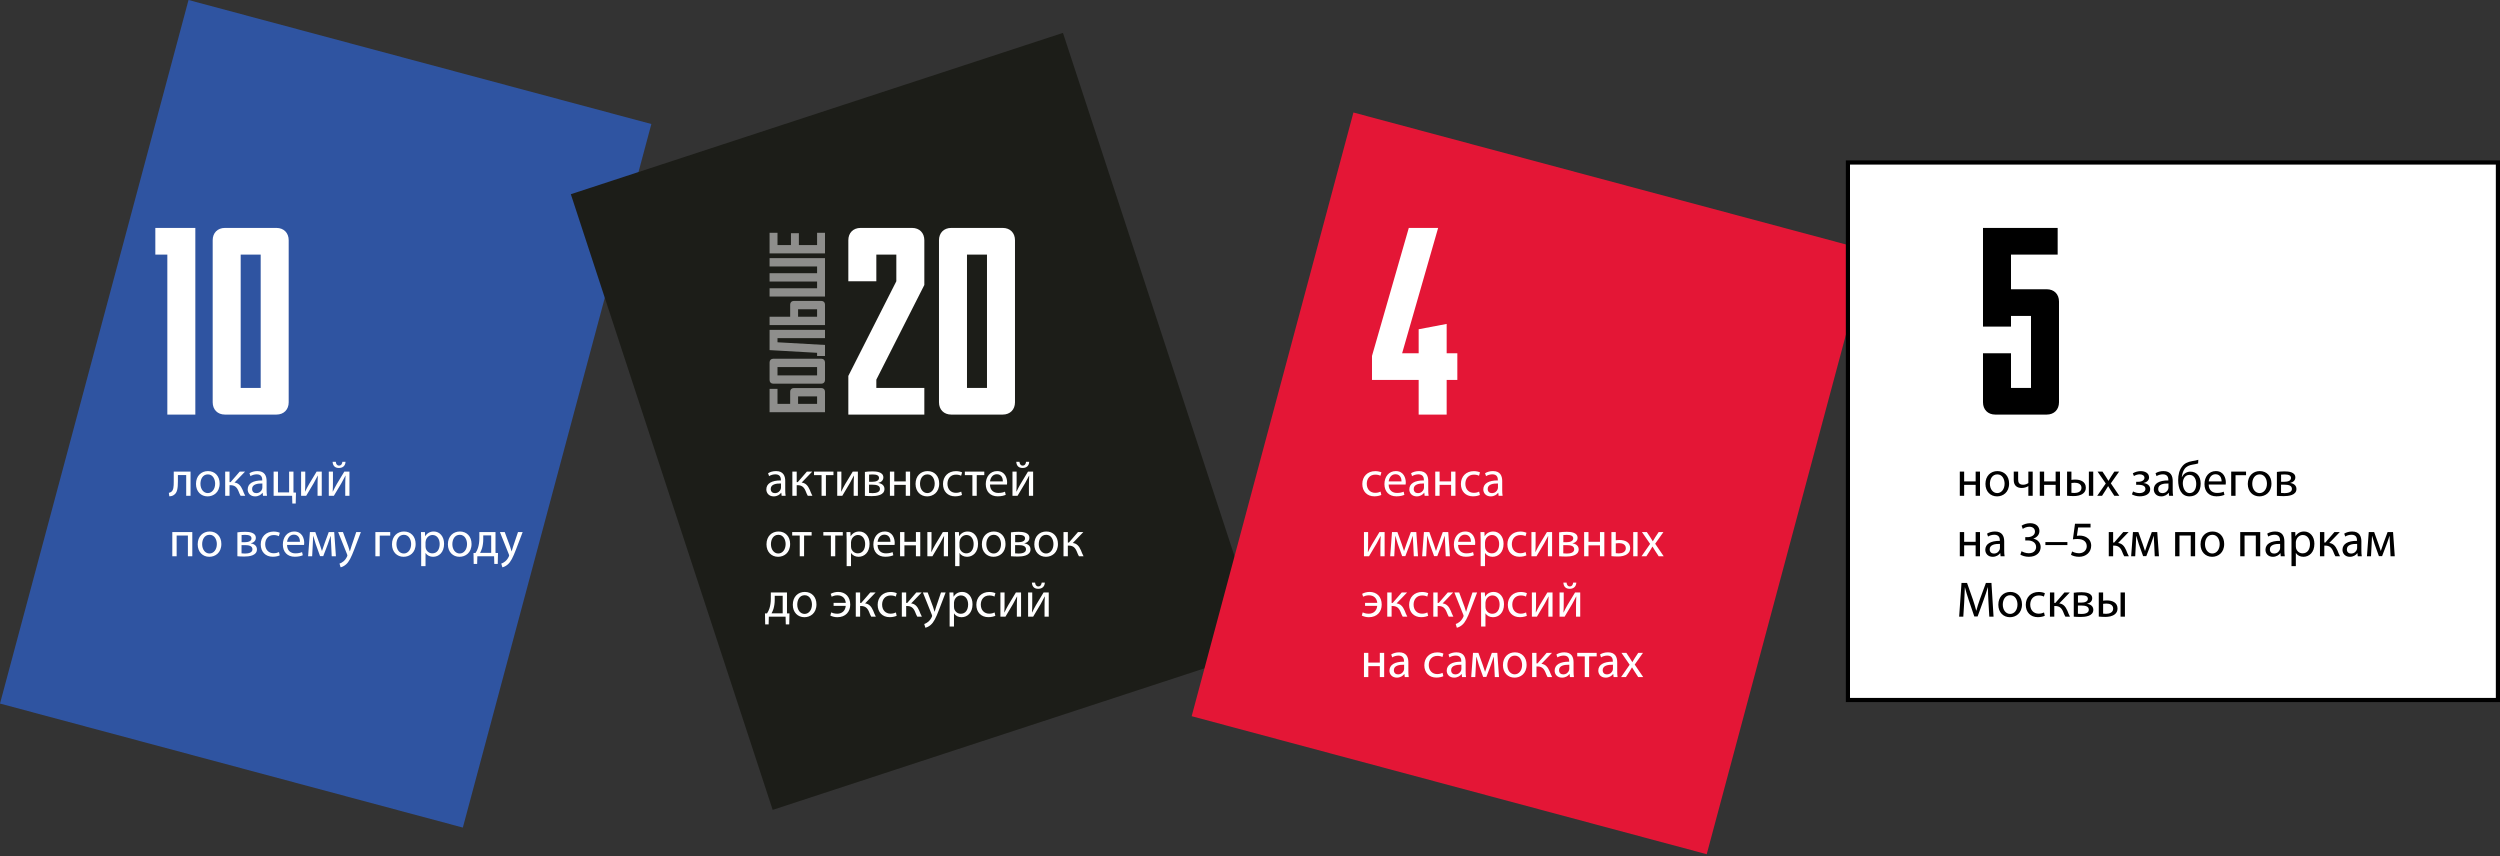 <svg width="1200" height="411" viewBox="0 0 1200 411" fill="none" xmlns="http://www.w3.org/2000/svg">
<rect x="0" y="0" width="1200" height="411" fill="#333333" stroke="none"/>
<rect x="90.489" width="230" height="349.621" transform="rotate(15 90.489 0)" fill="#2F54A1"/>
<path d="M74.56 122.2H80.32V199H93.76V109.4H74.56V122.2ZM115.53 186.2V122.2H125.13V186.2H115.53ZM132.682 199C136.266 199 138.57 196.568 138.57 193.112V115.288C138.57 111.832 136.266 109.4 132.682 109.4H107.978C104.394 109.4 102.09 111.832 102.09 115.288V193.112C102.09 196.568 104.394 199 107.978 199H132.682Z" fill="white"/>
<path d="M83.4 226.384V231.064C83.4 233.656 83.28 235.288 82.2 236.08C81.912 236.32 81.456 236.488 81.048 236.56L81.264 238.216C82.344 238.216 82.992 237.952 83.568 237.496C85.08 236.512 85.392 234.328 85.392 231.064V228.04H89.376V238H91.464V226.384H83.4ZM99.836 226.12C96.62 226.12 94.076 228.4 94.076 232.288C94.076 235.96 96.5 238.264 99.644 238.264C102.452 238.264 105.428 236.392 105.428 232.096C105.428 228.544 103.172 226.12 99.836 226.12ZM99.788 227.704C102.284 227.704 103.268 230.2 103.268 232.168C103.268 234.784 101.756 236.68 99.74 236.68C97.676 236.68 96.212 234.76 96.212 232.216C96.212 230.008 97.292 227.704 99.788 227.704ZM108.088 226.384V238H110.176V232.888H110.584C112.552 232.888 113.632 233.752 114.424 235.624C114.784 236.584 115.192 237.496 115.504 238H117.712C117.184 237.064 116.776 235.936 116.464 235.168C115.552 233.08 114.424 231.832 112.552 231.64L117.616 226.384H115.048L110.68 231.424H110.176V226.384H108.088ZM128.159 238C128.015 237.208 127.967 236.224 127.967 235.216V230.872C127.967 228.544 127.103 226.12 123.551 226.12C122.087 226.12 120.695 226.528 119.735 227.152L120.215 228.544C121.031 228.016 122.159 227.68 123.239 227.68C125.615 227.68 125.879 229.408 125.879 230.368V230.608C121.391 230.584 118.895 232.12 118.895 234.928C118.895 236.608 120.095 238.264 122.447 238.264C124.103 238.264 125.351 237.448 125.999 236.536H126.071L126.239 238H128.159ZM125.927 234.088C125.927 234.304 125.879 234.544 125.807 234.76C125.471 235.744 124.511 236.704 122.999 236.704C121.919 236.704 121.007 236.056 121.007 234.688C121.007 232.432 123.623 232.024 125.927 232.072V234.088ZM131.337 226.384V238H140.217L140.313 241.696H141.945L142.065 236.44L140.865 236.416V226.384H138.777V236.344H133.425V226.384H131.337ZM144.532 226.384V238H146.956C148.204 235.96 149.476 233.728 150.58 231.928C151.252 230.752 151.756 229.816 152.5 228.328H152.572C152.476 230.2 152.428 231.184 152.428 233.08V238H154.444V226.384H151.972L148.348 232.384C147.58 233.728 147.172 234.544 146.476 235.96L146.404 235.936C146.5 234.28 146.524 233.128 146.524 231.28V226.384H144.532ZM157.821 226.384V238H160.245C161.493 235.96 162.765 233.728 163.869 231.928C164.541 230.752 165.045 229.816 165.789 228.328H165.861C165.765 230.2 165.717 231.184 165.717 233.08V238H167.733V226.384H165.261L161.637 232.384C160.869 233.728 160.461 234.544 159.765 235.96L159.693 235.936C159.789 234.28 159.813 233.128 159.813 231.28V226.384H157.821ZM159.645 221.656C159.741 223.312 160.557 224.632 162.669 224.632C164.517 224.632 165.765 223.624 165.861 221.656H164.349C164.229 222.712 163.749 223.48 162.717 223.48C161.757 223.48 161.253 222.688 161.181 221.656H159.645ZM82.704 255.384V267H84.792V257.064H90.192V267H92.304V255.384H82.704ZM100.656 255.12C97.44 255.12 94.896 257.4 94.896 261.288C94.896 264.96 97.32 267.264 100.464 267.264C103.272 267.264 106.248 265.392 106.248 261.096C106.248 257.544 103.992 255.12 100.656 255.12ZM100.608 256.704C103.104 256.704 104.088 259.2 104.088 261.168C104.088 263.784 102.576 265.68 100.56 265.68C98.496 265.68 97.032 263.76 97.032 261.216C97.032 259.008 98.112 256.704 100.608 256.704ZM113.946 267C114.57 267.048 115.914 267.144 117.21 267.144C119.49 267.144 123.33 266.76 123.33 263.712C123.33 262.032 122.082 261.072 120.378 260.832V260.784C121.698 260.496 122.802 259.608 122.802 258.168C122.802 255.576 119.586 255.264 117.642 255.264C116.274 255.264 114.762 255.384 113.946 255.528V267ZM115.962 256.824C116.466 256.776 116.898 256.728 117.594 256.728C119.706 256.728 120.714 257.28 120.714 258.432C120.714 259.8 119.106 260.256 117.546 260.256H115.962V256.824ZM115.938 261.648H117.474C119.49 261.648 121.17 262.008 121.17 263.688C121.17 265.368 119.058 265.704 117.642 265.704C116.97 265.704 116.538 265.68 115.938 265.608V261.648ZM133.914 264.984C133.314 265.248 132.522 265.56 131.322 265.56C129.018 265.56 127.29 263.904 127.29 261.216C127.29 258.792 128.73 256.824 131.394 256.824C132.546 256.824 133.338 257.088 133.842 257.376L134.322 255.744C133.746 255.456 132.642 255.144 131.394 255.144C127.602 255.144 125.154 257.736 125.154 261.312C125.154 264.864 127.434 267.24 130.938 267.24C132.498 267.24 133.722 266.856 134.274 266.568L133.914 264.984ZM145.947 261.576C145.971 261.36 146.019 261.024 146.019 260.592C146.019 258.456 145.011 255.12 141.219 255.12C137.835 255.12 135.771 257.88 135.771 261.384C135.771 264.888 137.907 267.24 141.483 267.24C143.331 267.24 144.603 266.856 145.347 266.52L144.987 265.008C144.195 265.344 143.283 265.608 141.771 265.608C139.659 265.608 137.835 264.432 137.787 261.576H145.947ZM137.811 260.064C137.979 258.6 138.915 256.632 141.051 256.632C143.427 256.632 144.003 258.72 143.979 260.064H137.811ZM147.891 267H149.835L150.123 261.504C150.195 260.232 150.267 258.696 150.315 257.328H150.411C150.699 258.408 151.203 260.088 151.563 261.192L153.627 266.928H155.163L157.395 261.072C158.043 259.296 158.355 258.36 158.667 257.304H158.739C158.787 258.72 158.883 260.208 158.955 261.456L159.219 267H161.235L160.419 255.384H157.803L155.931 260.448C155.475 261.72 154.827 263.568 154.563 264.432H154.515C154.251 263.52 153.747 262.104 153.459 261.24L151.347 255.384H148.755L147.891 267ZM162.31 255.384L166.606 266.088C166.702 266.352 166.75 266.52 166.75 266.64C166.75 266.76 166.678 266.928 166.582 267.144C166.102 268.224 165.382 269.04 164.806 269.496C164.182 270.024 163.486 270.36 162.958 270.528L163.486 272.304C164.014 272.208 165.046 271.848 166.078 270.936C167.518 269.688 168.55 267.648 170.062 263.664L173.23 255.384H170.998L168.694 262.2C168.406 263.04 168.166 263.928 167.95 264.624H167.902C167.71 263.928 167.422 263.016 167.158 262.248L164.614 255.384H162.31ZM180.181 255.384V267H182.269V257.088H187.309V255.384H180.181ZM193.914 255.12C190.698 255.12 188.154 257.4 188.154 261.288C188.154 264.96 190.578 267.264 193.722 267.264C196.53 267.264 199.506 265.392 199.506 261.096C199.506 257.544 197.25 255.12 193.914 255.12ZM193.866 256.704C196.362 256.704 197.346 259.2 197.346 261.168C197.346 263.784 195.834 265.68 193.818 265.68C191.754 265.68 190.29 263.76 190.29 261.216C190.29 259.008 191.37 256.704 193.866 256.704ZM202.166 271.752H204.254V265.44H204.302C204.998 266.592 206.342 267.264 207.878 267.264C210.614 267.264 213.158 265.2 213.158 261.024C213.158 257.496 211.046 255.12 208.238 255.12C206.342 255.12 204.974 255.96 204.11 257.376H204.062L203.966 255.384H202.07C202.118 256.488 202.166 257.688 202.166 259.176V271.752ZM204.254 260.28C204.254 259.992 204.326 259.68 204.398 259.416C204.806 257.832 206.15 256.8 207.59 256.8C209.822 256.8 211.046 258.792 211.046 261.12C211.046 263.784 209.75 265.608 207.518 265.608C206.006 265.608 204.734 264.6 204.35 263.136C204.302 262.872 204.254 262.584 204.254 262.272V260.28ZM220.75 255.12C217.534 255.12 214.99 257.4 214.99 261.288C214.99 264.96 217.414 267.264 220.558 267.264C223.366 267.264 226.342 265.392 226.342 261.096C226.342 257.544 224.086 255.12 220.75 255.12ZM220.702 256.704C223.198 256.704 224.182 259.2 224.182 261.168C224.182 263.784 222.67 265.68 220.654 265.68C218.59 265.68 217.126 263.76 217.126 261.216C217.126 259.008 218.206 256.704 220.702 256.704ZM230.086 255.384V258.408C230.086 260.04 229.87 261.6 229.414 263.04C229.15 263.88 228.766 264.672 228.262 265.416L227.278 265.44L227.374 270.696H229.03L229.126 267H237.166L237.262 270.696H238.918L239.038 265.44L237.838 265.416V255.384H230.086ZM231.958 256.992H235.774V265.392H230.422C230.782 264.744 231.118 264.024 231.358 263.232C231.742 261.936 231.958 260.448 231.958 258.912V256.992ZM239.958 255.384L244.254 266.088C244.35 266.352 244.398 266.52 244.398 266.64C244.398 266.76 244.326 266.928 244.23 267.144C243.75 268.224 243.03 269.04 242.454 269.496C241.83 270.024 241.134 270.36 240.606 270.528L241.134 272.304C241.662 272.208 242.694 271.848 243.726 270.936C245.166 269.688 246.198 267.648 247.71 263.664L250.878 255.384H248.646L246.342 262.2C246.054 263.04 245.814 263.928 245.598 264.624H245.55C245.358 263.928 245.07 263.016 244.806 262.248L242.262 255.384H239.958Z" fill="white"/>
<rect x="274" y="93.222" width="248.592" height="311" transform="rotate(-18.151 274 93.222)" fill="#1C1D18"/>
<path d="M443.68 115.288C443.68 111.832 441.376 109.4 437.792 109.4H413.088C409.504 109.4 407.2 111.832 407.2 115.288V135H420.64V122.2H430.24V135L407.2 180.44V199H443.68V186.2H420.64V182.232L443.68 136.792V115.288ZM464.155 186.2V122.2H473.755V186.2H464.155ZM481.307 199C484.891 199 487.195 196.568 487.195 193.112V115.288C487.195 111.832 484.891 109.4 481.307 109.4H456.603C453.019 109.4 450.715 111.832 450.715 115.288V193.112C450.715 196.568 453.019 199 456.603 199H481.307Z" fill="white"/>
<path opacity="0.5" d="M383.08 193.87L383.08 190.26L392.2 190.26L392.2 193.87L383.08 193.87ZM379.28 193.87L373.2 193.87L373.2 186.65L369.4 186.65L369.4 197.86L396 197.86L396 188.018C396 186.954 395.278 186.27 394.252 186.27L381.028 186.27C380.002 186.27 379.28 186.954 379.28 188.018L379.28 193.87ZM392.2 180.177L373.2 180.177L373.2 176.187L392.2 176.187L392.2 180.177ZM396 173.945C396 172.881 395.278 172.197 394.252 172.197L371.148 172.197C370.122 172.197 369.4 172.881 369.4 173.945L369.4 182.419C369.4 183.483 370.122 184.167 371.148 184.167L394.252 184.167C395.278 184.167 396 183.483 396 182.419L396 173.945ZM373.2 164.293L373.2 162.317L396 162.317L396 158.327L369.4 158.327L369.4 168.055L392.2 169.347L392.2 170.867L396 170.867L396 165.585L373.2 164.293ZM383.08 152.048L383.08 148.438L392.2 148.438L392.2 152.048L383.08 152.048ZM396 146.196C396 145.132 395.278 144.448 394.252 144.448L381.028 144.448C380.002 144.448 379.28 145.132 379.28 146.196L379.28 152.048L369.4 152.048L369.4 156.038L396 156.038L396 146.196ZM396 123.914L369.4 123.914L369.4 127.904L392.2 127.904L392.2 131.134L369.4 131.134L369.4 135.124L392.2 135.124L392.2 138.354L369.4 138.354L369.4 142.344L396 142.344L396 123.914ZM396 121.637L396 111.757L392.2 111.757L392.2 117.647L383.46 117.647L383.46 111.947L379.66 111.947L379.66 117.647L373.2 117.647L373.2 111.757L369.4 111.757L369.4 121.637L396 121.637Z" fill="white"/>
<path d="M377.104 238C376.96 237.208 376.912 236.224 376.912 235.216V230.872C376.912 228.544 376.048 226.12 372.496 226.12C371.032 226.12 369.64 226.528 368.68 227.152L369.16 228.544C369.976 228.016 371.104 227.68 372.184 227.68C374.56 227.68 374.824 229.408 374.824 230.368V230.608C370.336 230.584 367.84 232.12 367.84 234.928C367.84 236.608 369.04 238.264 371.392 238.264C373.048 238.264 374.296 237.448 374.944 236.536H375.016L375.184 238H377.104ZM374.872 234.088C374.872 234.304 374.824 234.544 374.752 234.76C374.416 235.744 373.456 236.704 371.944 236.704C370.864 236.704 369.952 236.056 369.952 234.688C369.952 232.432 372.568 232.024 374.872 232.072V234.088ZM380.33 226.384V238H382.418V232.888H382.826C384.794 232.888 385.874 233.752 386.666 235.624C387.026 236.584 387.434 237.496 387.746 238H389.954C389.426 237.064 389.018 235.936 388.706 235.168C387.794 233.08 386.666 231.832 384.794 231.64L389.858 226.384H387.29L382.922 231.424H382.418V226.384H380.33ZM390.725 226.384V228.064H394.349V238H396.437V228.064H400.061V226.384H390.725ZM401.868 226.384V238H404.292C405.54 235.96 406.812 233.728 407.916 231.928C408.588 230.752 409.092 229.816 409.836 228.328H409.908C409.812 230.2 409.764 231.184 409.764 233.08V238H411.78V226.384H409.308L405.684 232.384C404.916 233.728 404.508 234.544 403.812 235.96L403.74 235.936C403.836 234.28 403.86 233.128 403.86 231.28V226.384H401.868ZM415.157 238C415.781 238.048 417.125 238.144 418.421 238.144C420.701 238.144 424.541 237.76 424.541 234.712C424.541 233.032 423.293 232.072 421.589 231.832V231.784C422.909 231.496 424.013 230.608 424.013 229.168C424.013 226.576 420.797 226.264 418.853 226.264C417.485 226.264 415.973 226.384 415.157 226.528V238ZM417.173 227.824C417.677 227.776 418.109 227.728 418.805 227.728C420.917 227.728 421.925 228.28 421.925 229.432C421.925 230.8 420.317 231.256 418.757 231.256H417.173V227.824ZM417.149 232.648H418.685C420.701 232.648 422.381 233.008 422.381 234.688C422.381 236.368 420.269 236.704 418.853 236.704C418.181 236.704 417.749 236.68 417.149 236.608V232.648ZM427.157 226.384V238H429.245V232.744H434.765V238H436.853V226.384H434.765V231.064H429.245V226.384H427.157ZM445.227 226.12C442.011 226.12 439.467 228.4 439.467 232.288C439.467 235.96 441.891 238.264 445.035 238.264C447.843 238.264 450.819 236.392 450.819 232.096C450.819 228.544 448.563 226.12 445.227 226.12ZM445.179 227.704C447.675 227.704 448.659 230.2 448.659 232.168C448.659 234.784 447.147 236.68 445.131 236.68C443.067 236.68 441.603 234.76 441.603 232.216C441.603 230.008 442.683 227.704 445.179 227.704ZM461.399 235.984C460.799 236.248 460.007 236.56 458.807 236.56C456.503 236.56 454.775 234.904 454.775 232.216C454.775 229.792 456.215 227.824 458.879 227.824C460.031 227.824 460.823 228.088 461.327 228.376L461.807 226.744C461.231 226.456 460.127 226.144 458.879 226.144C455.087 226.144 452.639 228.736 452.639 232.312C452.639 235.864 454.919 238.24 458.423 238.24C459.983 238.24 461.207 237.856 461.759 237.568L461.399 235.984ZM463.123 226.384V228.064H466.747V238H468.835V228.064H472.459V226.384H463.123ZM483.346 232.576C483.37 232.36 483.418 232.024 483.418 231.592C483.418 229.456 482.41 226.12 478.618 226.12C475.234 226.12 473.17 228.88 473.17 232.384C473.17 235.888 475.306 238.24 478.882 238.24C480.73 238.24 482.002 237.856 482.746 237.52L482.386 236.008C481.594 236.344 480.682 236.608 479.17 236.608C477.058 236.608 475.234 235.432 475.186 232.576H483.346ZM475.21 231.064C475.378 229.6 476.314 227.632 478.45 227.632C480.826 227.632 481.402 229.72 481.378 231.064H475.21ZM485.985 226.384V238H488.409C489.657 235.96 490.929 233.728 492.033 231.928C492.705 230.752 493.209 229.816 493.953 228.328H494.025C493.929 230.2 493.881 231.184 493.881 233.08V238H495.897V226.384H493.425L489.801 232.384C489.033 233.728 488.625 234.544 487.929 235.96L487.857 235.936C487.953 234.28 487.977 233.128 487.977 231.28V226.384H485.985ZM487.809 221.656C487.905 223.312 488.721 224.632 490.833 224.632C492.681 224.632 493.929 223.624 494.025 221.656H492.513C492.393 222.712 491.913 223.48 490.881 223.48C489.921 223.48 489.417 222.688 489.345 221.656H487.809ZM373.672 255.12C370.456 255.12 367.912 257.4 367.912 261.288C367.912 264.96 370.336 267.264 373.48 267.264C376.288 267.264 379.264 265.392 379.264 261.096C379.264 257.544 377.008 255.12 373.672 255.12ZM373.624 256.704C376.12 256.704 377.104 259.2 377.104 261.168C377.104 263.784 375.592 265.68 373.576 265.68C371.512 265.68 370.048 263.76 370.048 261.216C370.048 259.008 371.128 256.704 373.624 256.704ZM380.248 255.384V257.064H383.872V267H385.96V257.064H389.584V255.384H380.248ZM395.202 255.384V257.064H398.826V267H400.914V257.064H404.538V255.384H395.202ZM406.393 271.752H408.481V265.44H408.529C409.225 266.592 410.569 267.264 412.105 267.264C414.841 267.264 417.385 265.2 417.385 261.024C417.385 257.496 415.273 255.12 412.465 255.12C410.569 255.12 409.201 255.96 408.337 257.376H408.289L408.193 255.384H406.297C406.345 256.488 406.393 257.688 406.393 259.176V271.752ZM408.481 260.28C408.481 259.992 408.553 259.68 408.625 259.416C409.033 257.832 410.377 256.8 411.817 256.8C414.049 256.8 415.273 258.792 415.273 261.12C415.273 263.784 413.977 265.608 411.745 265.608C410.233 265.608 408.961 264.6 408.577 263.136C408.529 262.872 408.481 262.584 408.481 262.272V260.28ZM429.393 261.576C429.417 261.36 429.465 261.024 429.465 260.592C429.465 258.456 428.457 255.12 424.665 255.12C421.281 255.12 419.217 257.88 419.217 261.384C419.217 264.888 421.353 267.24 424.929 267.24C426.777 267.24 428.049 266.856 428.793 266.52L428.433 265.008C427.641 265.344 426.729 265.608 425.217 265.608C423.105 265.608 421.281 264.432 421.233 261.576H429.393ZM421.257 260.064C421.425 258.6 422.361 256.632 424.497 256.632C426.873 256.632 427.449 258.72 427.425 260.064H421.257ZM432.032 255.384V267H434.12V261.744H439.64V267H441.728V255.384H439.64V260.064H434.12V255.384H432.032ZM445.134 255.384V267H447.558C448.806 264.96 450.078 262.728 451.182 260.928C451.854 259.752 452.358 258.816 453.102 257.328H453.174C453.078 259.2 453.03 260.184 453.03 262.08V267H455.046V255.384H452.574L448.95 261.384C448.182 262.728 447.774 263.544 447.078 264.96L447.006 264.936C447.102 263.28 447.126 262.128 447.126 260.28V255.384H445.134ZM458.471 271.752H460.559V265.44H460.607C461.303 266.592 462.647 267.264 464.183 267.264C466.919 267.264 469.463 265.2 469.463 261.024C469.463 257.496 467.351 255.12 464.543 255.12C462.647 255.12 461.279 255.96 460.415 257.376H460.367L460.271 255.384H458.375C458.423 256.488 458.471 257.688 458.471 259.176V271.752ZM460.559 260.28C460.559 259.992 460.631 259.68 460.703 259.416C461.111 257.832 462.455 256.8 463.895 256.8C466.127 256.8 467.351 258.792 467.351 261.12C467.351 263.784 466.055 265.608 463.823 265.608C462.311 265.608 461.039 264.6 460.655 263.136C460.607 262.872 460.559 262.584 460.559 262.272V260.28ZM477.055 255.12C473.839 255.12 471.295 257.4 471.295 261.288C471.295 264.96 473.719 267.264 476.863 267.264C479.671 267.264 482.647 265.392 482.647 261.096C482.647 257.544 480.391 255.12 477.055 255.12ZM477.007 256.704C479.503 256.704 480.487 259.2 480.487 261.168C480.487 263.784 478.975 265.68 476.959 265.68C474.895 265.68 473.431 263.76 473.431 261.216C473.431 259.008 474.511 256.704 477.007 256.704ZM485.259 267C485.883 267.048 487.227 267.144 488.523 267.144C490.803 267.144 494.643 266.76 494.643 263.712C494.643 262.032 493.395 261.072 491.691 260.832V260.784C493.011 260.496 494.115 259.608 494.115 258.168C494.115 255.576 490.899 255.264 488.955 255.264C487.587 255.264 486.075 255.384 485.259 255.528V267ZM487.275 256.824C487.779 256.776 488.211 256.728 488.907 256.728C491.019 256.728 492.027 257.28 492.027 258.432C492.027 259.8 490.419 260.256 488.859 260.256H487.275V256.824ZM487.251 261.648H488.787C490.803 261.648 492.483 262.008 492.483 263.688C492.483 265.368 490.371 265.704 488.955 265.704C488.283 265.704 487.851 265.68 487.251 265.608V261.648ZM502.227 255.12C499.011 255.12 496.467 257.4 496.467 261.288C496.467 264.96 498.891 267.264 502.035 267.264C504.843 267.264 507.819 265.392 507.819 261.096C507.819 257.544 505.563 255.12 502.227 255.12ZM502.179 256.704C504.675 256.704 505.659 259.2 505.659 261.168C505.659 263.784 504.147 265.68 502.131 265.68C500.067 265.68 498.603 263.76 498.603 261.216C498.603 259.008 499.683 256.704 502.179 256.704ZM510.479 255.384V267H512.567V261.888H512.975C514.943 261.888 516.023 262.752 516.815 264.624C517.175 265.584 517.583 266.496 517.895 267H520.103C519.575 266.064 519.167 264.936 518.855 264.168C517.943 262.08 516.815 260.832 514.943 260.64L520.007 255.384H517.439L513.071 260.424H512.567V255.384H510.479ZM370 284.384V287.408C370 289.04 369.784 290.6 369.328 292.04C369.064 292.88 368.68 293.672 368.176 294.416L367.192 294.44L367.288 299.696H368.944L369.04 296H377.08L377.176 299.696H378.832L378.952 294.44L377.752 294.416V284.384H370ZM371.872 285.992H375.688V294.392H370.336C370.696 293.744 371.032 293.024 371.272 292.232C371.656 290.936 371.872 289.448 371.872 287.912V285.992ZM386.305 284.12C383.089 284.12 380.545 286.4 380.545 290.288C380.545 293.96 382.969 296.264 386.113 296.264C388.921 296.264 391.897 294.392 391.897 290.096C391.897 286.544 389.641 284.12 386.305 284.12ZM386.257 285.704C388.753 285.704 389.737 288.2 389.737 290.168C389.737 292.784 388.225 294.68 386.209 294.68C384.145 294.68 382.681 292.76 382.681 290.216C382.681 288.008 383.761 285.704 386.257 285.704ZM400.123 290.816H405.955C405.763 293.12 404.203 294.584 401.875 294.584C400.507 294.584 399.523 294.2 398.971 293.96L398.563 295.472C399.499 295.952 400.699 296.264 401.947 296.264C405.883 296.264 408.115 293.624 408.115 290.24C408.115 288.344 407.515 286.808 406.531 285.776C405.499 284.696 403.987 284.12 402.307 284.12C401.083 284.12 399.739 284.456 398.731 285.032L399.187 286.4C399.811 286.112 400.747 285.752 401.971 285.752C404.563 285.752 405.787 287.384 405.979 289.376H400.123V290.816ZM410.775 284.384V296H412.863V290.888H413.271C415.239 290.888 416.319 291.752 417.111 293.624C417.471 294.584 417.879 295.496 418.191 296H420.399C419.871 295.064 419.463 293.936 419.151 293.168C418.239 291.08 417.111 289.832 415.239 289.64L420.303 284.384H417.735L413.367 289.424H412.863V284.384H410.775ZM430.039 293.984C429.439 294.248 428.647 294.56 427.447 294.56C425.143 294.56 423.415 292.904 423.415 290.216C423.415 287.792 424.855 285.824 427.519 285.824C428.671 285.824 429.463 286.088 429.967 286.376L430.447 284.744C429.871 284.456 428.767 284.144 427.519 284.144C423.727 284.144 421.279 286.736 421.279 290.312C421.279 293.864 423.559 296.24 427.063 296.24C428.623 296.24 429.847 295.856 430.399 295.568L430.039 293.984ZM432.877 284.384V296H434.965V290.888H435.373C437.341 290.888 438.421 291.752 439.213 293.624C439.573 294.584 439.981 295.496 440.293 296H442.501C441.973 295.064 441.565 293.936 441.253 293.168C440.341 291.08 439.213 289.832 437.341 289.64L442.405 284.384H439.837L435.469 289.424H434.965V284.384H432.877ZM442.989 284.384L447.285 295.088C447.381 295.352 447.429 295.52 447.429 295.64C447.429 295.76 447.357 295.928 447.261 296.144C446.781 297.224 446.061 298.04 445.485 298.496C444.861 299.024 444.165 299.36 443.637 299.528L444.165 301.304C444.693 301.208 445.725 300.848 446.757 299.936C448.197 298.688 449.229 296.648 450.741 292.664L453.909 284.384H451.677L449.373 291.2C449.085 292.04 448.845 292.928 448.629 293.624H448.581C448.389 292.928 448.101 292.016 447.837 291.248L445.293 284.384H442.989ZM455.822 300.752H457.91V294.44H457.958C458.654 295.592 459.998 296.264 461.534 296.264C464.27 296.264 466.814 294.2 466.814 290.024C466.814 286.496 464.702 284.12 461.894 284.12C459.998 284.12 458.63 284.96 457.766 286.376H457.718L457.622 284.384H455.726C455.774 285.488 455.822 286.688 455.822 288.176V300.752ZM457.91 289.28C457.91 288.992 457.982 288.68 458.054 288.416C458.462 286.832 459.806 285.8 461.246 285.8C463.478 285.8 464.702 287.792 464.702 290.12C464.702 292.784 463.406 294.608 461.174 294.608C459.662 294.608 458.39 293.6 458.006 292.136C457.958 291.872 457.91 291.584 457.91 291.272V289.28ZM477.406 293.984C476.806 294.248 476.014 294.56 474.814 294.56C472.51 294.56 470.782 292.904 470.782 290.216C470.782 287.792 472.222 285.824 474.886 285.824C476.038 285.824 476.83 286.088 477.334 286.376L477.814 284.744C477.238 284.456 476.134 284.144 474.886 284.144C471.094 284.144 468.646 286.736 468.646 290.312C468.646 293.864 470.926 296.24 474.43 296.24C475.99 296.24 477.214 295.856 477.766 295.568L477.406 293.984ZM480.196 284.384V296H482.62C483.868 293.96 485.14 291.728 486.244 289.928C486.916 288.752 487.42 287.816 488.164 286.328H488.236C488.14 288.2 488.092 289.184 488.092 291.08V296H490.108V284.384H487.636L484.012 290.384C483.244 291.728 482.836 292.544 482.14 293.96L482.068 293.936C482.164 292.28 482.188 291.128 482.188 289.28V284.384H480.196ZM493.485 284.384V296H495.909C497.157 293.96 498.429 291.728 499.533 289.928C500.205 288.752 500.709 287.816 501.453 286.328H501.525C501.429 288.2 501.381 289.184 501.381 291.08V296H503.397V284.384H500.925L497.301 290.384C496.533 291.728 496.125 292.544 495.429 293.96L495.357 293.936C495.453 292.28 495.477 291.128 495.477 289.28V284.384H493.485ZM495.309 279.656C495.405 281.312 496.221 282.632 498.333 282.632C500.181 282.632 501.429 281.624 501.525 279.656H500.013C499.893 280.712 499.413 281.48 498.381 281.48C497.421 281.48 496.917 280.688 496.845 279.656H495.309Z" fill="white"/>
<rect x="649.646" y="54" width="255.942" height="300" transform="rotate(15 649.646 54)" fill="#E41636"/>
<path d="M694.399 199V182.36H699.519V169.56H694.399V155.48L680.959 158.04V169.56H673.023L690.303 109.4H676.223L658.559 170.84V182.36H680.959V199H694.399Z" fill="white"/>
<path d="M662.671 235.984C662.071 236.248 661.279 236.56 660.079 236.56C657.775 236.56 656.047 234.904 656.047 232.216C656.047 229.792 657.487 227.824 660.151 227.824C661.303 227.824 662.095 228.088 662.599 228.376L663.079 226.744C662.503 226.456 661.399 226.144 660.151 226.144C656.359 226.144 653.911 228.736 653.911 232.312C653.911 235.864 656.191 238.24 659.695 238.24C661.255 238.24 662.479 237.856 663.031 237.568L662.671 235.984ZM674.705 232.576C674.729 232.36 674.777 232.024 674.777 231.592C674.777 229.456 673.769 226.12 669.977 226.12C666.593 226.12 664.529 228.88 664.529 232.384C664.529 235.888 666.665 238.24 670.241 238.24C672.089 238.24 673.361 237.856 674.105 237.52L673.745 236.008C672.953 236.344 672.041 236.608 670.529 236.608C668.417 236.608 666.593 235.432 666.545 232.576H674.705ZM666.569 231.064C666.737 229.6 667.673 227.632 669.809 227.632C672.185 227.632 672.761 229.72 672.737 231.064H666.569ZM685.744 238C685.6 237.208 685.552 236.224 685.552 235.216V230.872C685.552 228.544 684.688 226.12 681.136 226.12C679.672 226.12 678.28 226.528 677.32 227.152L677.8 228.544C678.616 228.016 679.744 227.68 680.824 227.68C683.2 227.68 683.464 229.408 683.464 230.368V230.608C678.976 230.584 676.48 232.12 676.48 234.928C676.48 236.608 677.68 238.264 680.032 238.264C681.688 238.264 682.936 237.448 683.584 236.536H683.656L683.824 238H685.744ZM683.512 234.088C683.512 234.304 683.464 234.544 683.392 234.76C683.056 235.744 682.096 236.704 680.584 236.704C679.504 236.704 678.592 236.056 678.592 234.688C678.592 232.432 681.208 232.024 683.512 232.072V234.088ZM688.922 226.384V238H691.01V232.744H696.53V238H698.618V226.384H696.53V231.064H691.01V226.384H688.922ZM709.992 235.984C709.392 236.248 708.6 236.56 707.4 236.56C705.096 236.56 703.368 234.904 703.368 232.216C703.368 229.792 704.808 227.824 707.472 227.824C708.624 227.824 709.416 228.088 709.92 228.376L710.4 226.744C709.824 226.456 708.72 226.144 707.472 226.144C703.68 226.144 701.232 228.736 701.232 232.312C701.232 235.864 703.512 238.24 707.016 238.24C708.576 238.24 709.8 237.856 710.352 237.568L709.992 235.984ZM721.252 238C721.108 237.208 721.06 236.224 721.06 235.216V230.872C721.06 228.544 720.196 226.12 716.644 226.12C715.18 226.12 713.788 226.528 712.828 227.152L713.308 228.544C714.124 228.016 715.252 227.68 716.332 227.68C718.708 227.68 718.972 229.408 718.972 230.368V230.608C714.484 230.584 711.988 232.12 711.988 234.928C711.988 236.608 713.188 238.264 715.54 238.264C717.196 238.264 718.444 237.448 719.092 236.536H719.164L719.332 238H721.252ZM719.02 234.088C719.02 234.304 718.972 234.544 718.9 234.76C718.564 235.744 717.604 236.704 716.092 236.704C715.012 236.704 714.1 236.056 714.1 234.688C714.1 232.432 716.716 232.024 719.02 232.072V234.088ZM654.703 255.384V267H657.127C658.375 264.96 659.647 262.728 660.751 260.928C661.423 259.752 661.927 258.816 662.671 257.328H662.743C662.647 259.2 662.599 260.184 662.599 262.08V267H664.615V255.384H662.143L658.519 261.384C657.751 262.728 657.343 263.544 656.647 264.96L656.575 264.936C656.671 263.28 656.695 262.128 656.695 260.28V255.384H654.703ZM667.296 267H669.24L669.528 261.504C669.6 260.232 669.672 258.696 669.72 257.328H669.816C670.104 258.408 670.608 260.088 670.968 261.192L673.032 266.928H674.568L676.8 261.072C677.448 259.296 677.76 258.36 678.072 257.304H678.144C678.192 258.72 678.288 260.208 678.36 261.456L678.624 267H680.64L679.824 255.384H677.208L675.336 260.448C674.88 261.72 674.232 263.568 673.968 264.432H673.92C673.656 263.52 673.152 262.104 672.864 261.24L670.752 255.384H668.16L667.296 267ZM682.625 267H684.569L684.857 261.504C684.929 260.232 685.001 258.696 685.049 257.328H685.145C685.433 258.408 685.937 260.088 686.297 261.192L688.361 266.928H689.897L692.129 261.072C692.777 259.296 693.089 258.36 693.401 257.304H693.473C693.521 258.72 693.617 260.208 693.689 261.456L693.953 267H695.969L695.153 255.384H692.537L690.665 260.448C690.209 261.72 689.561 263.568 689.297 264.432H689.249C688.985 263.52 688.481 262.104 688.193 261.24L686.081 255.384H683.489L682.625 267ZM708.033 261.576C708.057 261.36 708.105 261.024 708.105 260.592C708.105 258.456 707.097 255.12 703.305 255.12C699.921 255.12 697.857 257.88 697.857 261.384C697.857 264.888 699.993 267.24 703.569 267.24C705.417 267.24 706.689 266.856 707.433 266.52L707.073 265.008C706.281 265.344 705.369 265.608 703.857 265.608C701.745 265.608 699.921 264.432 699.873 261.576H708.033ZM699.897 260.064C700.065 258.6 701.001 256.632 703.137 256.632C705.513 256.632 706.089 258.72 706.065 260.064H699.897ZM710.72 271.752H712.808V265.44H712.856C713.552 266.592 714.896 267.264 716.432 267.264C719.168 267.264 721.712 265.2 721.712 261.024C721.712 257.496 719.6 255.12 716.792 255.12C714.896 255.12 713.528 255.96 712.664 257.376H712.616L712.52 255.384H710.624C710.672 256.488 710.72 257.688 710.72 259.176V271.752ZM712.808 260.28C712.808 259.992 712.88 259.68 712.952 259.416C713.36 257.832 714.704 256.8 716.144 256.8C718.376 256.8 719.6 258.792 719.6 261.12C719.6 263.784 718.304 265.608 716.072 265.608C714.56 265.608 713.288 264.6 712.904 263.136C712.856 262.872 712.808 262.584 712.808 262.272V260.28ZM732.304 264.984C731.704 265.248 730.912 265.56 729.712 265.56C727.408 265.56 725.68 263.904 725.68 261.216C725.68 258.792 727.12 256.824 729.784 256.824C730.936 256.824 731.728 257.088 732.232 257.376L732.712 255.744C732.136 255.456 731.032 255.144 729.784 255.144C725.992 255.144 723.544 257.736 723.544 261.312C723.544 264.864 725.824 267.24 729.328 267.24C730.888 267.24 732.112 266.856 732.664 266.568L732.304 264.984ZM735.094 255.384V267H737.518C738.766 264.96 740.038 262.728 741.142 260.928C741.814 259.752 742.318 258.816 743.062 257.328H743.134C743.038 259.2 742.99 260.184 742.99 262.08V267H745.006V255.384H742.534L738.91 261.384C738.142 262.728 737.734 263.544 737.038 264.96L736.966 264.936C737.062 263.28 737.086 262.128 737.086 260.28V255.384H735.094ZM748.383 267C749.007 267.048 750.351 267.144 751.647 267.144C753.927 267.144 757.767 266.76 757.767 263.712C757.767 262.032 756.519 261.072 754.815 260.832V260.784C756.135 260.496 757.239 259.608 757.239 258.168C757.239 255.576 754.023 255.264 752.079 255.264C750.711 255.264 749.199 255.384 748.383 255.528V267ZM750.399 256.824C750.903 256.776 751.335 256.728 752.031 256.728C754.143 256.728 755.151 257.28 755.151 258.432C755.151 259.8 753.543 260.256 751.983 260.256H750.399V256.824ZM750.375 261.648H751.911C753.927 261.648 755.607 262.008 755.607 263.688C755.607 265.368 753.495 265.704 752.079 265.704C751.407 265.704 750.975 265.68 750.375 265.608V261.648ZM760.383 255.384V267H762.471V261.744H767.991V267H770.079V255.384H767.991V260.064H762.471V255.384H760.383ZM773.485 255.384V266.952C774.349 267.048 775.429 267.12 776.605 267.12C778.141 267.12 780.013 266.856 781.285 265.776C782.029 265.152 782.485 264.312 782.485 263.088C782.485 260.232 779.965 259.2 777.469 259.2C776.701 259.2 776.029 259.248 775.573 259.344V255.384H773.485ZM775.573 260.832C776.005 260.76 776.533 260.712 777.133 260.712C778.717 260.712 780.397 261.288 780.397 263.16C780.397 264.96 778.645 265.632 777.037 265.632C776.437 265.632 775.981 265.584 775.573 265.536V260.832ZM783.949 255.384V267H786.037V255.384H783.949ZM788.126 255.384L792.062 261.072L787.934 267H790.262L791.942 264.384C792.374 263.688 792.782 263.064 793.166 262.368H793.214C793.622 263.064 794.006 263.712 794.462 264.384L796.166 267H798.566L794.486 261L798.446 255.384H796.166L794.534 257.856C794.15 258.48 793.766 259.08 793.382 259.776H793.31C792.926 259.128 792.566 258.528 792.134 257.88L790.478 255.384H788.126ZM655.231 290.816H661.063C660.871 293.12 659.311 294.584 656.983 294.584C655.615 294.584 654.631 294.2 654.079 293.96L653.671 295.472C654.607 295.952 655.807 296.264 657.055 296.264C660.991 296.264 663.223 293.624 663.223 290.24C663.223 288.344 662.623 286.808 661.639 285.776C660.607 284.696 659.095 284.12 657.415 284.12C656.191 284.12 654.847 284.456 653.839 285.032L654.295 286.4C654.919 286.112 655.855 285.752 657.079 285.752C659.671 285.752 660.895 287.384 661.087 289.376H655.231V290.816ZM665.884 284.384V296H667.972V290.888H668.38C670.348 290.888 671.428 291.752 672.22 293.624C672.58 294.584 672.988 295.496 673.3 296H675.508C674.98 295.064 674.572 293.936 674.26 293.168C673.348 291.08 672.22 289.832 670.348 289.64L675.412 284.384H672.844L668.476 289.424H667.972V284.384H665.884ZM685.148 293.984C684.548 294.248 683.756 294.56 682.556 294.56C680.252 294.56 678.524 292.904 678.524 290.216C678.524 287.792 679.964 285.824 682.628 285.824C683.78 285.824 684.572 286.088 685.076 286.376L685.556 284.744C684.98 284.456 683.876 284.144 682.628 284.144C678.836 284.144 676.388 286.736 676.388 290.312C676.388 293.864 678.668 296.24 682.172 296.24C683.732 296.24 684.956 295.856 685.508 295.568L685.148 293.984ZM687.986 284.384V296H690.074V290.888H690.482C692.45 290.888 693.53 291.752 694.322 293.624C694.682 294.584 695.09 295.496 695.402 296H697.61C697.082 295.064 696.674 293.936 696.362 293.168C695.45 291.08 694.322 289.832 692.45 289.64L697.514 284.384H694.946L690.578 289.424H690.074V284.384H687.986ZM698.098 284.384L702.394 295.088C702.49 295.352 702.538 295.52 702.538 295.64C702.538 295.76 702.466 295.928 702.37 296.144C701.89 297.224 701.17 298.04 700.594 298.496C699.97 299.024 699.274 299.36 698.746 299.528L699.274 301.304C699.802 301.208 700.834 300.848 701.866 299.936C703.306 298.688 704.338 296.648 705.85 292.664L709.018 284.384H706.786L704.482 291.2C704.194 292.04 703.954 292.928 703.738 293.624H703.69C703.498 292.928 703.21 292.016 702.946 291.248L700.402 284.384H698.098ZM710.931 300.752H713.019V294.44H713.067C713.763 295.592 715.107 296.264 716.643 296.264C719.379 296.264 721.923 294.2 721.923 290.024C721.923 286.496 719.811 284.12 717.003 284.12C715.107 284.12 713.739 284.96 712.875 286.376H712.827L712.731 284.384H710.835C710.883 285.488 710.931 286.688 710.931 288.176V300.752ZM713.019 289.28C713.019 288.992 713.091 288.68 713.163 288.416C713.571 286.832 714.915 285.8 716.355 285.8C718.587 285.8 719.811 287.792 719.811 290.12C719.811 292.784 718.515 294.608 716.283 294.608C714.771 294.608 713.499 293.6 713.115 292.136C713.067 291.872 713.019 291.584 713.019 291.272V289.28ZM732.515 293.984C731.915 294.248 731.123 294.56 729.923 294.56C727.619 294.56 725.891 292.904 725.891 290.216C725.891 287.792 727.331 285.824 729.995 285.824C731.147 285.824 731.939 286.088 732.443 286.376L732.923 284.744C732.347 284.456 731.243 284.144 729.995 284.144C726.203 284.144 723.755 286.736 723.755 290.312C723.755 293.864 726.035 296.24 729.539 296.24C731.099 296.24 732.323 295.856 732.875 295.568L732.515 293.984ZM735.305 284.384V296H737.729C738.977 293.96 740.249 291.728 741.353 289.928C742.025 288.752 742.529 287.816 743.273 286.328H743.345C743.249 288.2 743.201 289.184 743.201 291.08V296H745.217V284.384H742.745L739.121 290.384C738.353 291.728 737.945 292.544 737.249 293.96L737.177 293.936C737.273 292.28 737.297 291.128 737.297 289.28V284.384H735.305ZM748.594 284.384V296H751.018C752.266 293.96 753.538 291.728 754.642 289.928C755.314 288.752 755.818 287.816 756.562 286.328H756.634C756.538 288.2 756.49 289.184 756.49 291.08V296H758.506V284.384H756.034L752.41 290.384C751.642 291.728 751.234 292.544 750.538 293.96L750.466 293.936C750.562 292.28 750.586 291.128 750.586 289.28V284.384H748.594ZM750.418 279.656C750.514 281.312 751.33 282.632 753.442 282.632C755.29 282.632 756.538 281.624 756.634 279.656H755.122C755.002 280.712 754.522 281.48 753.49 281.48C752.53 281.48 752.026 280.688 751.954 279.656H750.418ZM654.703 313.384V325H656.791V319.744H662.311V325H664.399V313.384H662.311V318.064H656.791V313.384H654.703ZM676.205 325C676.061 324.208 676.013 323.224 676.013 322.216V317.872C676.013 315.544 675.149 313.12 671.597 313.12C670.133 313.12 668.741 313.528 667.781 314.152L668.261 315.544C669.077 315.016 670.205 314.68 671.285 314.68C673.661 314.68 673.925 316.408 673.925 317.368V317.608C669.437 317.584 666.941 319.12 666.941 321.928C666.941 323.608 668.141 325.264 670.493 325.264C672.149 325.264 673.397 324.448 674.045 323.536H674.117L674.285 325H676.205ZM673.973 321.088C673.973 321.304 673.925 321.544 673.853 321.76C673.517 322.744 672.557 323.704 671.045 323.704C669.965 323.704 669.053 323.056 669.053 321.688C669.053 319.432 671.669 319.024 673.973 319.072V321.088ZM692.437 322.984C691.837 323.248 691.045 323.56 689.845 323.56C687.541 323.56 685.813 321.904 685.813 319.216C685.813 316.792 687.253 314.824 689.917 314.824C691.069 314.824 691.861 315.088 692.365 315.376L692.845 313.744C692.269 313.456 691.165 313.144 689.917 313.144C686.125 313.144 683.677 315.736 683.677 319.312C683.677 322.864 685.957 325.24 689.461 325.24C691.021 325.24 692.245 324.856 692.797 324.568L692.437 322.984ZM703.697 325C703.553 324.208 703.505 323.224 703.505 322.216V317.872C703.505 315.544 702.641 313.12 699.089 313.12C697.625 313.12 696.233 313.528 695.273 314.152L695.753 315.544C696.569 315.016 697.697 314.68 698.777 314.68C701.153 314.68 701.417 316.408 701.417 317.368V317.608C696.929 317.584 694.433 319.12 694.433 321.928C694.433 323.608 695.633 325.264 697.985 325.264C699.641 325.264 700.889 324.448 701.537 323.536H701.609L701.777 325H703.697ZM701.465 321.088C701.465 321.304 701.417 321.544 701.345 321.76C701.009 322.744 700.049 323.704 698.537 323.704C697.457 323.704 696.545 323.056 696.545 321.688C696.545 319.432 699.161 319.024 701.465 319.072V321.088ZM706.179 325H708.123L708.411 319.504C708.483 318.232 708.555 316.696 708.603 315.328H708.699C708.987 316.408 709.491 318.088 709.851 319.192L711.915 324.928H713.451L715.683 319.072C716.331 317.296 716.643 316.36 716.955 315.304H717.027C717.075 316.72 717.171 318.208 717.243 319.456L717.507 325H719.523L718.707 313.384H716.091L714.219 318.448C713.763 319.72 713.115 321.568 712.851 322.432H712.803C712.539 321.52 712.035 320.104 711.747 319.24L709.635 313.384H707.043L706.179 325ZM727.171 313.12C723.955 313.12 721.411 315.4 721.411 319.288C721.411 322.96 723.835 325.264 726.979 325.264C729.787 325.264 732.763 323.392 732.763 319.096C732.763 315.544 730.507 313.12 727.171 313.12ZM727.123 314.704C729.619 314.704 730.603 317.2 730.603 319.168C730.603 321.784 729.091 323.68 727.075 323.68C725.011 323.68 723.547 321.76 723.547 319.216C723.547 317.008 724.627 314.704 727.123 314.704ZM735.423 313.384V325H737.511V319.888H737.919C739.887 319.888 740.967 320.752 741.759 322.624C742.119 323.584 742.527 324.496 742.839 325H745.047C744.519 324.064 744.111 322.936 743.799 322.168C742.887 320.08 741.759 318.832 739.887 318.64L744.951 313.384H742.383L738.015 318.424H737.511V313.384H735.423ZM755.494 325C755.35 324.208 755.302 323.224 755.302 322.216V317.872C755.302 315.544 754.438 313.12 750.886 313.12C749.422 313.12 748.03 313.528 747.07 314.152L747.55 315.544C748.366 315.016 749.494 314.68 750.574 314.68C752.95 314.68 753.214 316.408 753.214 317.368V317.608C748.726 317.584 746.23 319.12 746.23 321.928C746.23 323.608 747.43 325.264 749.782 325.264C751.438 325.264 752.686 324.448 753.334 323.536H753.406L753.574 325H755.494ZM753.262 321.088C753.262 321.304 753.214 321.544 753.142 321.76C752.806 322.744 751.846 323.704 750.334 323.704C749.254 323.704 748.342 323.056 748.342 321.688C748.342 319.432 750.958 319.024 753.262 319.072V321.088ZM757.068 313.384V315.064H760.692V325H762.78V315.064H766.404V313.384H757.068ZM776.447 325C776.303 324.208 776.255 323.224 776.255 322.216V317.872C776.255 315.544 775.391 313.12 771.839 313.12C770.375 313.12 768.983 313.528 768.023 314.152L768.503 315.544C769.319 315.016 770.447 314.68 771.527 314.68C773.903 314.68 774.167 316.408 774.167 317.368V317.608C769.679 317.584 767.183 319.12 767.183 321.928C767.183 323.608 768.383 325.264 770.735 325.264C772.391 325.264 773.639 324.448 774.287 323.536H774.359L774.527 325H776.447ZM774.215 321.088C774.215 321.304 774.167 321.544 774.095 321.76C773.759 322.744 772.799 323.704 771.287 323.704C770.207 323.704 769.295 323.056 769.295 321.688C769.295 319.432 771.911 319.024 774.215 319.072V321.088ZM778.305 313.384L782.241 319.072L778.113 325H780.441L782.121 322.384C782.553 321.688 782.961 321.064 783.345 320.368H783.393C783.801 321.064 784.185 321.712 784.641 322.384L786.345 325H788.745L784.665 319L788.625 313.384H786.345L784.713 315.856C784.329 316.48 783.945 317.08 783.561 317.776H783.489C783.105 317.128 782.745 316.528 782.313 315.88L780.657 313.384H778.305Z" fill="white"/>
<rect x="887" y="78" width="312" height="258" fill="white" stroke="black" stroke-width="2"/>
<path d="M974.879 151.64V186.2H965.279V169.56H951.839V193.112C951.839 196.568 954.143 199 957.727 199H982.431C986.015 199 988.319 196.568 988.319 193.112V144.728C988.319 141.272 986.015 138.84 982.431 138.84H965.279V122.2H987.679V109.4H951.839V156.76H965.279V151.64H974.879Z" fill="black"/>
<path d="M940.704 226.384V238H942.792V232.744H948.312V238H950.4V226.384H948.312V231.064H942.792V226.384H940.704ZM958.774 226.12C955.558 226.12 953.014 228.4 953.014 232.288C953.014 235.96 955.438 238.264 958.582 238.264C961.39 238.264 964.366 236.392 964.366 232.096C964.366 228.544 962.11 226.12 958.774 226.12ZM958.726 227.704C961.222 227.704 962.206 230.2 962.206 232.168C962.206 234.784 960.694 236.68 958.678 236.68C956.614 236.68 955.15 234.76 955.15 232.216C955.15 230.008 956.23 227.704 958.726 227.704ZM966.599 226.384V230.44C966.599 233.104 968.207 234.232 970.415 234.232C971.519 234.232 972.767 233.872 973.559 233.344H973.607V238H975.695V226.384H973.607V231.856C972.959 232.336 972.023 232.672 971.111 232.672C969.263 232.672 968.711 231.664 968.711 230.2V226.384H966.599ZM979.095 226.384V238H981.183V232.744H986.703V238H988.791V226.384H986.703V231.064H981.183V226.384H979.095ZM992.196 226.384V237.952C993.06 238.048 994.14 238.12 995.316 238.12C996.852 238.12 998.724 237.856 999.996 236.776C1000.74 236.152 1001.2 235.312 1001.2 234.088C1001.2 231.232 998.676 230.2 996.18 230.2C995.412 230.2 994.74 230.248 994.284 230.344V226.384H992.196ZM994.284 231.832C994.716 231.76 995.244 231.712 995.844 231.712C997.428 231.712 999.108 232.288 999.108 234.16C999.108 235.96 997.356 236.632 995.748 236.632C995.148 236.632 994.692 236.584 994.284 236.536V231.832ZM1002.66 226.384V238H1004.75V226.384H1002.66ZM1006.84 226.384L1010.77 232.072L1006.65 238H1008.97L1010.65 235.384C1011.09 234.688 1011.49 234.064 1011.88 233.368H1011.93C1012.33 234.064 1012.72 234.712 1013.17 235.384L1014.88 238H1017.28L1013.2 232L1017.16 226.384H1014.88L1013.25 228.856C1012.86 229.48 1012.48 230.08 1012.09 230.776H1012.02C1011.64 230.128 1011.28 229.528 1010.85 228.88L1009.19 226.384H1006.84ZM1025.36 232.696H1026.42C1028.17 232.696 1029.8 233.128 1029.8 234.688C1029.8 235.84 1028.7 236.68 1026.94 236.68C1025.84 236.68 1024.71 236.344 1023.87 235.888L1023.32 237.304C1024.35 237.88 1025.72 238.24 1027.09 238.24C1029.54 238.24 1032.1 237.304 1032.1 234.784C1032.1 233.08 1030.66 232.024 1028.94 231.88V231.832C1030.23 231.568 1031.55 230.632 1031.55 229.192C1031.55 226.936 1029.39 226.144 1027.62 226.144C1026.27 226.144 1024.93 226.48 1023.75 227.2L1024.28 228.496C1025.1 227.992 1026.15 227.68 1027.09 227.68C1028.41 227.68 1029.34 228.328 1029.34 229.36C1029.34 230.44 1028.14 231.256 1026.37 231.256H1025.36V232.696ZM1043.09 238C1042.94 237.208 1042.9 236.224 1042.9 235.216V230.872C1042.9 228.544 1042.03 226.12 1038.48 226.12C1037.02 226.12 1035.62 226.528 1034.66 227.152L1035.14 228.544C1035.96 228.016 1037.09 227.68 1038.17 227.68C1040.54 227.68 1040.81 229.408 1040.81 230.368V230.608C1036.32 230.584 1033.82 232.12 1033.82 234.928C1033.82 236.608 1035.02 238.264 1037.38 238.264C1039.03 238.264 1040.28 237.448 1040.93 236.536H1041L1041.17 238H1043.09ZM1040.86 234.088C1040.86 234.304 1040.81 234.544 1040.74 234.76C1040.4 235.744 1039.44 236.704 1037.93 236.704C1036.85 236.704 1035.94 236.056 1035.94 234.688C1035.94 232.432 1038.55 232.024 1040.86 232.072V234.088ZM1055.19 220.696C1054.4 220.984 1053.25 221.176 1052.31 221.32C1050.06 221.704 1048.45 222.448 1047.32 224.056C1046.07 225.688 1045.52 227.848 1045.52 230.488C1045.52 234.352 1046.87 238.264 1050.95 238.264C1054.35 238.264 1056.32 235.912 1056.32 232.12C1056.32 228.424 1054.23 226.384 1051.38 226.384C1049.72 226.384 1048.09 227.32 1047.35 229H1047.27C1047.37 227.776 1047.8 226.216 1048.55 225.16C1049.43 223.888 1050.8 223.264 1052.67 222.976C1053.44 222.856 1054.5 222.664 1055.1 222.448L1055.19 220.696ZM1054.19 232.288C1054.19 234.424 1053.32 236.68 1050.99 236.68C1048.69 236.68 1047.75 233.92 1047.75 232C1047.75 231.064 1047.95 230.224 1048.33 229.528C1048.81 228.592 1049.7 227.944 1050.95 227.944C1053.44 227.944 1054.19 230.392 1054.19 232.288ZM1068.33 232.576C1068.35 232.36 1068.4 232.024 1068.4 231.592C1068.4 229.456 1067.39 226.12 1063.6 226.12C1060.22 226.12 1058.15 228.88 1058.15 232.384C1058.15 235.888 1060.29 238.24 1063.87 238.24C1065.71 238.24 1066.99 237.856 1067.73 237.52L1067.37 236.008C1066.58 236.344 1065.67 236.608 1064.15 236.608C1062.04 236.608 1060.22 235.432 1060.17 232.576H1068.33ZM1060.19 231.064C1060.36 229.6 1061.3 227.632 1063.43 227.632C1065.81 227.632 1066.39 229.72 1066.36 231.064H1060.19ZM1070.97 226.384V238H1073.06V228.088H1078.1V226.384H1070.97ZM1084.7 226.12C1081.49 226.12 1078.94 228.4 1078.94 232.288C1078.94 235.96 1081.37 238.264 1084.51 238.264C1087.32 238.264 1090.3 236.392 1090.3 232.096C1090.3 228.544 1088.04 226.12 1084.7 226.12ZM1084.66 227.704C1087.15 227.704 1088.14 230.2 1088.14 232.168C1088.14 234.784 1086.62 236.68 1084.61 236.68C1082.54 236.68 1081.08 234.76 1081.08 232.216C1081.08 230.008 1082.16 227.704 1084.66 227.704ZM1092.91 238C1093.53 238.048 1094.88 238.144 1096.17 238.144C1098.45 238.144 1102.29 237.76 1102.29 234.712C1102.29 233.032 1101.04 232.072 1099.34 231.832V231.784C1100.66 231.496 1101.76 230.608 1101.76 229.168C1101.76 226.576 1098.55 226.264 1096.6 226.264C1095.24 226.264 1093.72 226.384 1092.91 226.528V238ZM1094.92 227.824C1095.43 227.776 1095.86 227.728 1096.56 227.728C1098.67 227.728 1099.68 228.28 1099.68 229.432C1099.68 230.8 1098.07 231.256 1096.51 231.256H1094.92V227.824ZM1094.9 232.648H1096.44C1098.45 232.648 1100.13 233.008 1100.13 234.688C1100.13 236.368 1098.02 236.704 1096.6 236.704C1095.93 236.704 1095.5 236.68 1094.9 236.608V232.648ZM940.704 255.384V267H942.792V261.744H948.312V267H950.4V255.384H948.312V260.064H942.792V255.384H940.704ZM962.206 267C962.062 266.208 962.014 265.224 962.014 264.216V259.872C962.014 257.544 961.15 255.12 957.598 255.12C956.134 255.12 954.742 255.528 953.782 256.152L954.262 257.544C955.078 257.016 956.206 256.68 957.286 256.68C959.662 256.68 959.926 258.408 959.926 259.368V259.608C955.438 259.584 952.942 261.12 952.942 263.928C952.942 265.608 954.142 267.264 956.494 267.264C958.15 267.264 959.398 266.448 960.046 265.536H960.118L960.286 267H962.206ZM959.974 263.088C959.974 263.304 959.926 263.544 959.854 263.76C959.518 264.744 958.558 265.704 957.046 265.704C955.966 265.704 955.054 265.056 955.054 263.688C955.054 261.432 957.67 261.024 959.974 261.072V263.088ZM969.774 266.208C970.542 266.712 972.078 267.264 973.83 267.264C977.574 267.264 979.518 265.08 979.518 262.584C979.518 260.4 977.958 258.96 976.038 258.576V258.528C977.958 257.832 978.918 256.464 978.918 254.856C978.918 252.96 977.526 251.136 974.454 251.136C972.774 251.136 971.19 251.736 970.374 252.336L970.926 253.872C971.598 253.392 972.798 252.84 974.046 252.84C975.99 252.84 976.782 253.944 976.782 255.192C976.782 257.04 974.838 257.832 973.302 257.832H972.126V259.416H973.302C975.342 259.416 977.31 260.352 977.334 262.536C977.358 263.832 976.518 265.56 973.806 265.56C972.342 265.56 970.95 264.96 970.35 264.576L969.774 266.208ZM981.79 260.184V261.624H992.35V260.184H981.79ZM1003.46 251.4H995.998L994.99 258.888C995.566 258.816 996.262 258.72 997.15 258.72C1000.27 258.72 1001.61 260.16 1001.64 262.176C1001.64 264.264 999.934 265.56 997.942 265.56C996.526 265.56 995.254 265.08 994.606 264.696L994.078 266.304C994.822 266.784 996.262 267.264 997.966 267.264C1001.35 267.264 1003.77 264.984 1003.77 261.936C1003.77 259.968 1002.77 258.624 1001.54 257.928C1000.58 257.352 999.382 257.088 998.182 257.088C997.606 257.088 997.27 257.136 996.91 257.184L997.51 253.176H1003.46V251.4ZM1012.21 255.384V267H1014.3V261.888H1014.71C1016.68 261.888 1017.76 262.752 1018.55 264.624C1018.91 265.584 1019.32 266.496 1019.63 267H1021.84C1021.31 266.064 1020.9 264.936 1020.59 264.168C1019.68 262.08 1018.55 260.832 1016.68 260.64L1021.74 255.384H1019.17L1014.8 260.424H1014.3V255.384H1012.21ZM1022.95 267H1024.9L1025.19 261.504C1025.26 260.232 1025.33 258.696 1025.38 257.328H1025.47C1025.76 258.408 1026.27 260.088 1026.63 261.192L1028.69 266.928H1030.23L1032.46 261.072C1033.11 259.296 1033.42 258.36 1033.73 257.304H1033.8C1033.85 258.72 1033.95 260.208 1034.02 261.456L1034.28 267H1036.3L1035.48 255.384H1032.87L1030.99 260.448C1030.54 261.72 1029.89 263.568 1029.63 264.432H1029.58C1029.31 263.52 1028.81 262.104 1028.52 261.24L1026.41 255.384H1023.82L1022.95 267ZM1044.06 255.384V267H1046.15V257.064H1051.55V267H1053.66V255.384H1044.06ZM1062.02 255.12C1058.8 255.12 1056.26 257.4 1056.26 261.288C1056.26 264.96 1058.68 267.264 1061.82 267.264C1064.63 267.264 1067.61 265.392 1067.61 261.096C1067.61 257.544 1065.35 255.12 1062.02 255.12ZM1061.97 256.704C1064.46 256.704 1065.45 259.2 1065.45 261.168C1065.45 263.784 1063.94 265.68 1061.92 265.68C1059.86 265.68 1058.39 263.76 1058.39 261.216C1058.39 259.008 1059.47 256.704 1061.97 256.704ZM1075.31 255.384V267H1077.39V257.064H1082.79V267H1084.91V255.384H1075.31ZM1096.69 267C1096.55 266.208 1096.5 265.224 1096.5 264.216V259.872C1096.5 257.544 1095.63 255.12 1092.08 255.12C1090.62 255.12 1089.23 255.528 1088.27 256.152L1088.75 257.544C1089.56 257.016 1090.69 256.68 1091.77 256.68C1094.15 256.68 1094.41 258.408 1094.41 259.368V259.608C1089.92 259.584 1087.43 261.12 1087.43 263.928C1087.43 265.608 1088.63 267.264 1090.98 267.264C1092.63 267.264 1093.88 266.448 1094.53 265.536H1094.6L1094.77 267H1096.69ZM1094.46 263.088C1094.46 263.304 1094.41 263.544 1094.34 263.76C1094 264.744 1093.04 265.704 1091.53 265.704C1090.45 265.704 1089.54 265.056 1089.54 263.688C1089.54 261.432 1092.15 261.024 1094.46 261.072V263.088ZM1099.92 271.752H1102V265.44H1102.05C1102.75 266.592 1104.09 267.264 1105.63 267.264C1108.36 267.264 1110.91 265.2 1110.91 261.024C1110.91 257.496 1108.8 255.12 1105.99 255.12C1104.09 255.12 1102.72 255.96 1101.86 257.376H1101.81L1101.72 255.384H1099.82C1099.87 256.488 1099.92 257.688 1099.92 259.176V271.752ZM1102 260.28C1102 259.992 1102.08 259.68 1102.15 259.416C1102.56 257.832 1103.9 256.8 1105.34 256.8C1107.57 256.8 1108.8 258.792 1108.8 261.12C1108.8 263.784 1107.5 265.608 1105.27 265.608C1103.76 265.608 1102.48 264.6 1102.1 263.136C1102.05 262.872 1102 262.584 1102 262.272V260.28ZM1113.58 255.384V267H1115.67V261.888H1116.08C1118.04 261.888 1119.12 262.752 1119.92 264.624C1120.28 265.584 1120.68 266.496 1121 267H1123.2C1122.68 266.064 1122.27 264.936 1121.96 264.168C1121.04 262.08 1119.92 260.832 1118.04 260.64L1123.11 255.384H1120.54L1116.17 260.424H1115.67V255.384H1113.58ZM1133.65 267C1133.51 266.208 1133.46 265.224 1133.46 264.216V259.872C1133.46 257.544 1132.59 255.12 1129.04 255.12C1127.58 255.12 1126.19 255.528 1125.23 256.152L1125.71 257.544C1126.52 257.016 1127.65 256.68 1128.73 256.68C1131.11 256.68 1131.37 258.408 1131.37 259.368V259.608C1126.88 259.584 1124.39 261.12 1124.39 263.928C1124.39 265.608 1125.59 267.264 1127.94 267.264C1129.59 267.264 1130.84 266.448 1131.49 265.536H1131.56L1131.73 267H1133.65ZM1131.42 263.088C1131.42 263.304 1131.37 263.544 1131.3 263.76C1130.96 264.744 1130 265.704 1128.49 265.704C1127.41 265.704 1126.5 265.056 1126.5 263.688C1126.5 261.432 1129.11 261.024 1131.42 261.072V263.088ZM1136.13 267H1138.08L1138.37 261.504C1138.44 260.232 1138.51 258.696 1138.56 257.328H1138.65C1138.94 258.408 1139.45 260.088 1139.81 261.192L1141.87 266.928H1143.41L1145.64 261.072C1146.29 259.296 1146.6 258.36 1146.91 257.304H1146.98C1147.03 258.72 1147.12 260.208 1147.2 261.456L1147.46 267H1149.48L1148.66 255.384H1146.05L1144.17 260.448C1143.72 261.72 1143.07 263.568 1142.81 264.432H1142.76C1142.49 263.52 1141.99 262.104 1141.7 261.24L1139.59 255.384H1137L1136.13 267ZM954.864 296H956.904L955.896 279.824H953.232L950.352 287.648C949.632 289.688 949.056 291.464 948.648 293.096H948.576C948.168 291.416 947.616 289.64 946.944 287.648L944.184 279.824H941.52L940.392 296H942.384L942.816 289.064C942.96 286.64 943.08 283.928 943.128 281.912H943.176C943.632 283.832 944.28 285.92 945.048 288.2L947.664 295.904H949.248L952.104 288.056C952.92 285.824 953.592 283.808 954.144 281.912H954.216C954.192 283.928 954.336 286.64 954.456 288.896L954.864 296ZM964.961 284.12C961.745 284.12 959.201 286.4 959.201 290.288C959.201 293.96 961.625 296.264 964.769 296.264C967.577 296.264 970.553 294.392 970.553 290.096C970.553 286.544 968.297 284.12 964.961 284.12ZM964.913 285.704C967.409 285.704 968.393 288.2 968.393 290.168C968.393 292.784 966.881 294.68 964.865 294.68C962.801 294.68 961.337 292.76 961.337 290.216C961.337 288.008 962.417 285.704 964.913 285.704ZM981.133 293.984C980.533 294.248 979.741 294.56 978.541 294.56C976.237 294.56 974.509 292.904 974.509 290.216C974.509 287.792 975.949 285.824 978.613 285.824C979.765 285.824 980.557 286.088 981.061 286.376L981.541 284.744C980.965 284.456 979.861 284.144 978.613 284.144C974.821 284.144 972.373 286.736 972.373 290.312C972.373 293.864 974.653 296.24 978.157 296.24C979.717 296.24 980.941 295.856 981.493 295.568L981.133 293.984ZM983.971 284.384V296H986.059V290.888H986.467C988.435 290.888 989.515 291.752 990.307 293.624C990.667 294.584 991.075 295.496 991.387 296H993.595C993.067 295.064 992.659 293.936 992.347 293.168C991.435 291.08 990.307 289.832 988.435 289.64L993.499 284.384H990.931L986.563 289.424H986.059V284.384H983.971ZM995.407 296C996.031 296.048 997.375 296.144 998.671 296.144C1000.95 296.144 1004.79 295.76 1004.79 292.712C1004.79 291.032 1003.54 290.072 1001.84 289.832V289.784C1003.16 289.496 1004.26 288.608 1004.26 287.168C1004.26 284.576 1001.05 284.264 999.103 284.264C997.735 284.264 996.223 284.384 995.407 284.528V296ZM997.423 285.824C997.927 285.776 998.359 285.728 999.055 285.728C1001.17 285.728 1002.18 286.28 1002.18 287.432C1002.18 288.8 1000.57 289.256 999.007 289.256H997.423V285.824ZM997.399 290.648H998.935C1000.95 290.648 1002.63 291.008 1002.63 292.688C1002.63 294.368 1000.52 294.704 999.103 294.704C998.431 294.704 997.999 294.68 997.399 294.608V290.648ZM1007.41 284.384V295.952C1008.27 296.048 1009.35 296.12 1010.53 296.12C1012.06 296.12 1013.94 295.856 1015.21 294.776C1015.95 294.152 1016.41 293.312 1016.41 292.088C1016.41 289.232 1013.89 288.2 1011.39 288.2C1010.62 288.2 1009.95 288.248 1009.5 288.344V284.384H1007.41ZM1009.5 289.832C1009.93 289.76 1010.46 289.712 1011.06 289.712C1012.64 289.712 1014.32 290.288 1014.32 292.16C1014.32 293.96 1012.57 294.632 1010.96 294.632C1010.36 294.632 1009.9 294.584 1009.5 294.536V289.832ZM1017.87 284.384V296H1019.96V284.384H1017.87Z" fill="black"/>
</svg>
